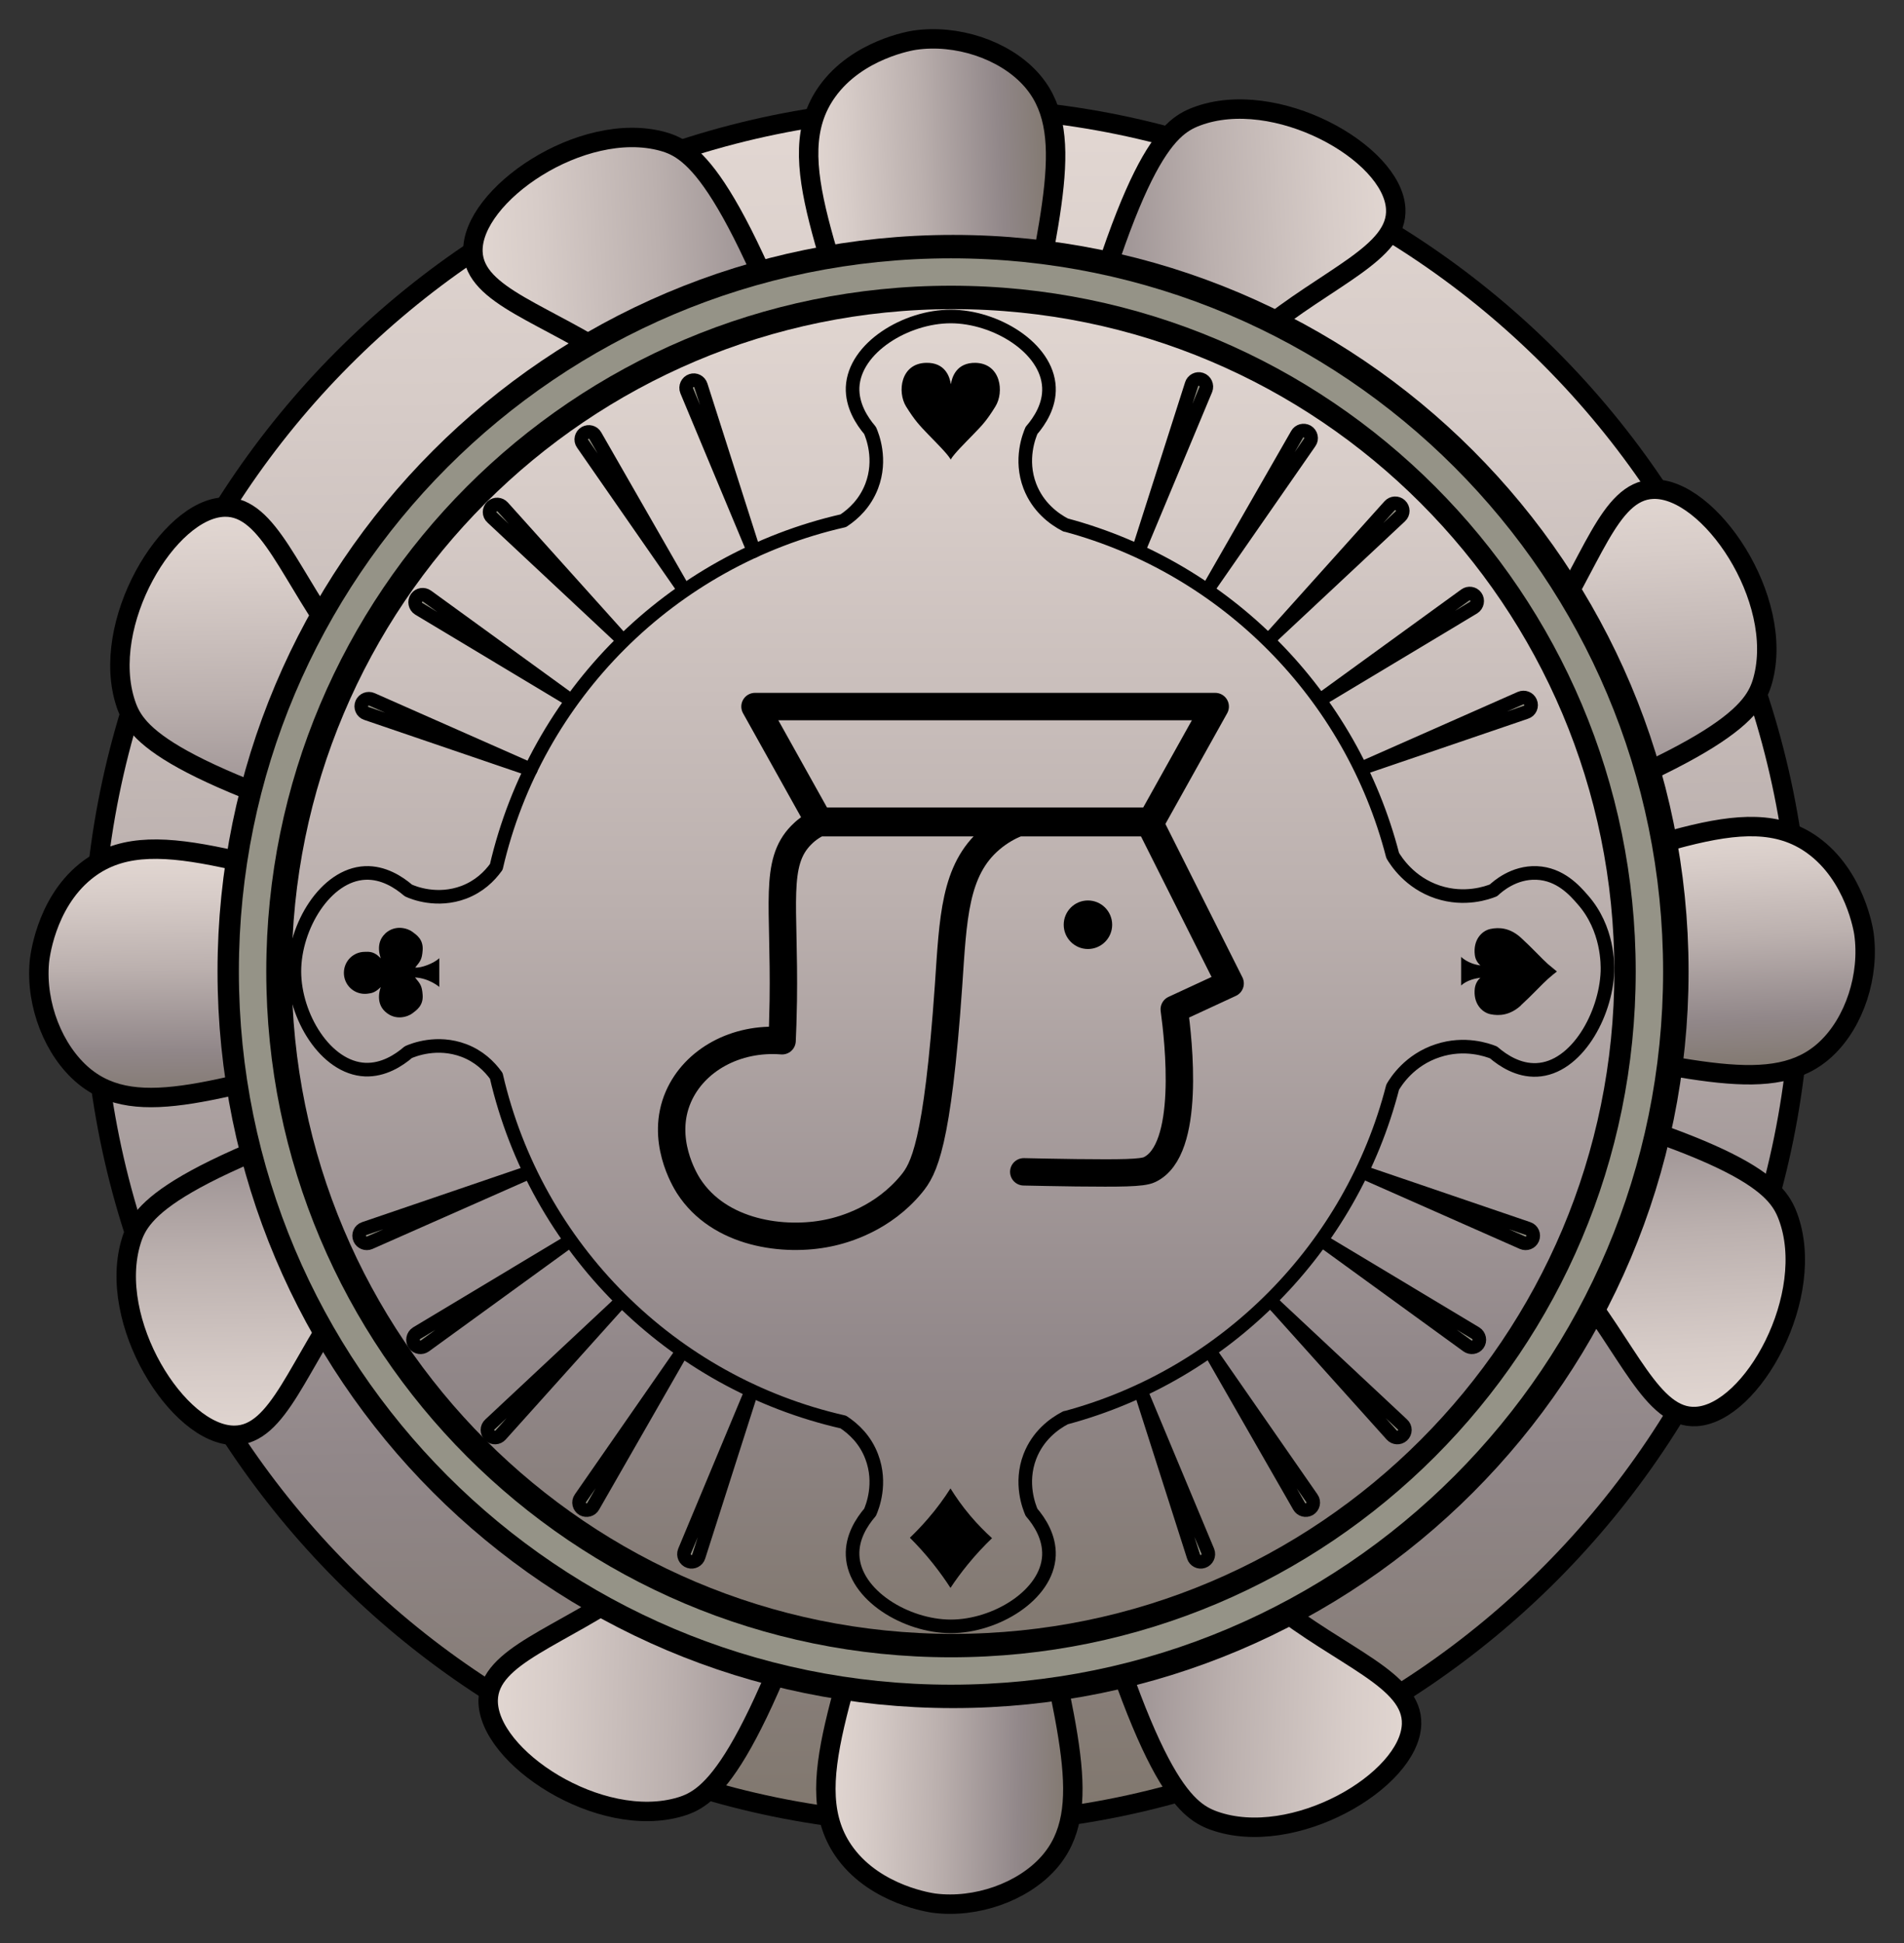 <svg width="49" height="50" viewBox="0 0 49 50" fill="none" xmlns="http://www.w3.org/2000/svg">
<rect x="0" y="0" width="49" height="50" fill="#333333" stroke="none"/>
<path d="M24.364 46.947C36.507 46.947 46.35 37.056 46.35 24.855C46.35 12.654 36.507 2.763 24.364 2.763C12.221 2.763 2.377 12.654 2.377 24.855C2.377 37.056 12.221 46.947 24.364 46.947Z" fill="url(#paint0_linear_48_17577)" stroke="black" stroke-width="0.5" stroke-linecap="round" stroke-linejoin="round"/>
<path d="M17.45 25.576C14.209 26.01 11.599 26.559 9.778 26.993C5.649 27.981 3.546 28.853 2.146 27.679C1.379 27.033 0.917 25.854 1.012 24.765C1.017 24.694 1.158 23.272 2.192 22.43C3.867 21.064 6.386 22.44 10.942 23.247C12.422 23.509 14.665 23.807 17.495 23.787C17.48 24.381 17.46 24.981 17.445 25.576H17.45Z" fill="url(#paint1_linear_48_17577)" stroke="black" stroke-width="0.5" stroke-linecap="round" stroke-linejoin="round"/>
<path d="M17.524 23.59C16.074 23.257 13.917 22.728 11.318 21.967C4.223 19.884 3.495 18.881 3.239 18.115C2.547 16.058 4.338 13.073 5.783 13.048C6.932 13.028 7.459 14.863 8.849 16.693C10.329 18.639 12.963 20.812 18.021 21.987C17.906 22.204 17.78 22.476 17.685 22.804C17.595 23.101 17.549 23.368 17.524 23.595V23.59Z" fill="url(#paint2_linear_48_17577)" stroke="black" stroke-width="0.5" stroke-linecap="round" stroke-linejoin="round"/>
<path d="M17.55 26.146C16.11 26.509 13.963 27.084 11.379 27.901C4.329 30.134 3.622 31.147 3.381 31.924C2.734 33.996 4.585 36.94 6.03 36.935C7.179 36.935 7.666 35.085 9.021 33.225C10.461 31.248 13.045 29.02 18.082 27.739C17.962 27.528 17.831 27.255 17.726 26.928C17.631 26.635 17.581 26.363 17.55 26.141V26.146Z" fill="url(#paint3_linear_48_17577)" stroke="black" stroke-width="0.5" stroke-linecap="round" stroke-linejoin="round"/>
<path d="M25.443 32.499C25.754 35.771 26.21 38.413 26.577 40.253C27.41 44.437 28.202 46.575 26.983 47.941C26.316 48.687 25.122 49.111 24.043 48.975C23.973 48.965 22.563 48.773 21.765 47.704C20.47 45.97 21.93 43.495 22.894 38.947C23.21 37.47 23.586 35.226 23.666 32.383C24.259 32.423 24.851 32.458 25.448 32.499H25.443Z" fill="url(#paint4_linear_48_17577)" stroke="black" stroke-width="0.5" stroke-linecap="round" stroke-linejoin="round"/>
<path d="M23.476 32.347C23.089 33.789 22.487 35.937 21.634 38.523C19.306 45.572 18.283 46.262 17.51 46.494C15.438 47.114 12.538 45.209 12.563 43.752C12.583 42.597 14.429 42.133 16.301 40.802C18.288 39.386 20.546 36.819 21.9 31.783C22.111 31.904 22.377 32.04 22.698 32.151C22.989 32.252 23.255 32.307 23.476 32.342V32.347Z" fill="url(#paint5_linear_48_17577)" stroke="black" stroke-width="0.5" stroke-linecap="round" stroke-linejoin="round"/>
<path d="M26.016 32.413C26.327 33.87 26.818 36.053 27.536 38.675C29.503 45.834 30.486 46.58 31.244 46.852C33.281 47.578 36.276 45.829 36.327 44.372C36.367 43.222 34.545 42.663 32.749 41.236C30.837 39.718 28.715 37.041 27.621 31.939C27.405 32.05 27.13 32.171 26.803 32.267C26.507 32.352 26.236 32.393 26.016 32.418V32.413Z" fill="url(#paint6_linear_48_17577)" stroke="black" stroke-width="0.5" stroke-linecap="round" stroke-linejoin="round"/>
<path d="M25.287 17.474C25.533 14.197 25.929 11.546 26.256 9.7C26.998 5.501 27.746 3.343 26.501 2.007C25.819 1.276 24.62 0.877 23.541 1.034C23.471 1.044 22.066 1.266 21.288 2.355C20.029 4.114 21.539 6.559 22.603 11.087C22.949 12.559 23.37 14.787 23.516 17.631C24.108 17.58 24.7 17.53 25.292 17.474H25.287Z" fill="url(#paint7_linear_48_17577)" stroke="black" stroke-width="0.5" stroke-linecap="round" stroke-linejoin="round"/>
<path d="M23.32 17.661C22.903 16.229 22.256 14.091 21.348 11.525C18.869 4.527 17.835 3.857 17.058 3.64C14.976 3.065 12.116 5.032 12.171 6.484C12.216 7.633 14.067 8.062 15.969 9.352C17.986 10.723 20.299 13.244 21.754 18.251C21.96 18.125 22.226 17.983 22.547 17.863C22.838 17.757 23.099 17.691 23.325 17.656L23.32 17.661Z" fill="url(#paint8_linear_48_17577)" stroke="black" stroke-width="0.5" stroke-linecap="round" stroke-linejoin="round"/>
<path d="M25.859 17.545C26.14 16.078 26.587 13.89 27.249 11.253C29.066 4.054 30.034 3.287 30.787 3C32.809 2.229 35.839 3.918 35.919 5.37C35.985 6.519 34.178 7.119 32.407 8.581C30.526 10.139 28.458 12.861 27.475 17.984C27.259 17.878 26.983 17.762 26.652 17.676C26.356 17.596 26.085 17.56 25.859 17.545Z" fill="url(#paint9_linear_48_17577)" stroke="black" stroke-width="0.5" stroke-linecap="round" stroke-linejoin="round"/>
<path d="M31.605 25.768C34.866 26.015 37.505 26.413 39.342 26.741C43.521 27.487 45.669 28.239 46.998 26.988C47.726 26.303 48.122 25.098 47.967 24.014C47.957 23.943 47.736 22.532 46.652 21.75C44.901 20.485 42.468 22.002 37.962 23.071C36.497 23.419 34.279 23.842 31.449 23.988C31.499 24.583 31.55 25.178 31.605 25.773V25.768Z" fill="url(#paint10_linear_48_17577)" stroke="black" stroke-width="0.5" stroke-linecap="round" stroke-linejoin="round"/>
<path d="M31.413 23.792C32.838 23.373 34.966 22.723 37.52 21.81C44.484 19.32 45.151 18.281 45.367 17.5C45.939 15.407 43.982 12.534 42.537 12.589C41.393 12.634 40.967 14.495 39.682 16.406C38.317 18.432 35.809 20.757 30.826 22.219C30.952 22.425 31.092 22.693 31.212 23.015C31.318 23.308 31.383 23.57 31.418 23.797L31.413 23.792Z" fill="url(#paint11_linear_48_17577)" stroke="black" stroke-width="0.5" stroke-linecap="round" stroke-linejoin="round"/>
<path d="M31.534 26.343C32.994 26.625 35.172 27.074 37.796 27.739C44.961 29.564 45.724 30.537 46.01 31.294C46.777 33.325 45.096 36.371 43.651 36.451C42.508 36.517 41.91 34.702 40.455 32.922C38.905 31.032 36.195 28.954 31.098 27.966C31.203 27.749 31.318 27.472 31.404 27.139C31.484 26.842 31.519 26.57 31.534 26.343Z" fill="url(#paint12_linear_48_17577)" stroke="black" stroke-width="0.5" stroke-linecap="round" stroke-linejoin="round"/>
<path d="M24.295 17.868C28.138 17.827 31.284 20.923 31.324 24.785C31.364 28.647 28.284 31.808 24.44 31.848C20.597 31.888 17.451 28.793 17.41 24.931C17.37 21.069 20.451 17.908 24.295 17.868Z" fill="url(#paint13_radial_48_17577)" stroke="black" stroke-width="0.5" stroke-linecap="round" stroke-linejoin="round"/>
<path d="M43.15 24.961C43.15 35.04 34.859 43.352 24.752 43.463H24.549C14.437 43.352 6.15 35.04 6.15 24.961C6.15 14.882 14.437 6.569 24.549 6.463H24.752C34.864 6.574 43.15 14.882 43.15 24.961Z" fill="url(#paint14_linear_48_17577)" stroke="black" stroke-width="0.5" stroke-linecap="round" stroke-linejoin="round"/>
<path d="M24.844 40.169C33.128 40.169 39.844 33.453 39.844 25.169C39.844 16.885 33.128 10.169 24.844 10.169C16.559 10.169 9.844 16.885 9.844 25.169C9.844 33.453 16.559 40.169 24.844 40.169Z" fill="white" stroke="black" stroke-width="0.5" stroke-linecap="round" stroke-linejoin="round"/>
<path d="M24.527 43C34.453 43 42.501 34.941 42.501 25C42.501 15.059 34.453 7 24.527 7C14.6 7 6.553 15.059 6.553 25C6.553 34.941 14.6 43 24.527 43Z" fill="url(#paint15_linear_48_17577)" stroke="black" stroke-width="1.91" stroke-linecap="round" stroke-linejoin="round"/>
<path d="M24.474 43C34.401 43 42.448 34.941 42.448 25C42.448 15.059 34.401 7 24.474 7C14.547 7 6.5 15.059 6.5 25C6.5 34.941 14.547 43 24.474 43Z" stroke="#959387" stroke-width="0.705" stroke-linecap="round" stroke-linejoin="round"/>
<path d="M41.368 25C41.327 26.116 40.571 27.487 39.547 27.532C39.08 27.553 38.687 27.298 38.436 27.082C38.279 27.019 37.694 26.81 37.005 27.037C36.273 27.274 35.925 27.832 35.841 27.975C34.779 32.108 31.547 35.376 27.438 36.481C27.438 36.481 27.431 36.481 27.427 36.481C27.114 36.642 26.71 36.949 26.504 37.482C26.24 38.173 26.49 38.783 26.546 38.916C26.759 39.163 27.013 39.557 26.995 40.028C26.95 41.05 25.62 41.852 24.471 41.852C23.321 41.852 21.987 41.05 21.942 40.028C21.921 39.561 22.175 39.167 22.391 38.916C22.447 38.787 22.698 38.176 22.433 37.482C22.27 37.05 21.973 36.771 21.702 36.593C17.279 35.589 13.793 32.111 12.772 27.686C12.591 27.434 12.326 27.18 11.94 27.033C11.247 26.772 10.637 27.019 10.509 27.075C10.261 27.288 9.868 27.543 9.398 27.525C8.377 27.48 7.576 26.147 7.576 24.997C7.576 23.846 8.377 22.51 9.398 22.464C9.864 22.444 10.258 22.698 10.509 22.914C10.637 22.974 11.247 23.221 11.94 22.96C12.33 22.81 12.591 22.559 12.772 22.308C13.796 17.882 17.279 14.408 21.702 13.4C21.973 13.222 22.266 12.943 22.433 12.511C22.698 11.82 22.447 11.206 22.391 11.077C22.179 10.829 21.925 10.435 21.942 9.968C21.987 8.946 23.318 8.144 24.467 8.144C25.616 8.144 26.95 8.946 26.995 9.968C27.016 10.435 26.762 10.826 26.546 11.077C26.49 11.21 26.24 11.82 26.504 12.511C26.71 13.044 27.114 13.351 27.427 13.512C27.427 13.512 27.434 13.512 27.438 13.512C31.547 14.617 34.776 17.882 35.841 22.015C35.925 22.154 36.273 22.715 37.005 22.956C37.698 23.183 38.279 22.974 38.436 22.911C38.54 22.813 38.958 22.44 39.547 22.464C40.149 22.489 40.526 22.914 40.731 23.151C41.393 23.898 41.372 24.836 41.368 24.993V25Z" stroke="black" stroke-width="0.35" stroke-linecap="round" stroke-linejoin="round"/>
<path d="M29.305 14.15L30.666 9.888C30.698 9.787 30.809 9.728 30.91 9.762C31.018 9.797 31.074 9.919 31.032 10.024L29.308 14.153L29.305 14.15Z" fill="#959387" stroke="black" stroke-width="0.35" stroke-linecap="round" stroke-linejoin="round"/>
<path d="M31.154 15.06L33.38 11.178C33.432 11.084 33.55 11.053 33.644 11.105C33.742 11.161 33.773 11.294 33.707 11.384L31.154 15.06Z" fill="#959387" stroke="black" stroke-width="0.35" stroke-linecap="round" stroke-linejoin="round"/>
<path d="M32.773 16.344L35.761 13.016C35.834 12.936 35.956 12.929 36.036 13.002C36.12 13.079 36.123 13.212 36.036 13.289L32.77 16.344H32.773Z" fill="#959387" stroke="black" stroke-width="0.35" stroke-linecap="round" stroke-linejoin="round"/>
<path d="M34.09 17.937L37.708 15.311C37.795 15.248 37.917 15.266 37.98 15.353C38.046 15.444 38.018 15.576 37.924 15.635L34.09 17.937Z" fill="#959387" stroke="black" stroke-width="0.35" stroke-linecap="round" stroke-linejoin="round"/>
<path d="M35.041 19.772L39.13 17.965C39.227 17.924 39.342 17.965 39.387 18.067C39.433 18.171 39.38 18.293 39.272 18.328L35.041 19.772Z" fill="#959387" stroke="black" stroke-width="0.35" stroke-linecap="round" stroke-linejoin="round"/>
<path d="M19.399 14.181L18.038 9.919C18.006 9.818 17.895 9.758 17.794 9.793C17.686 9.828 17.63 9.95 17.672 10.055L19.396 14.184L19.399 14.181Z" fill="#959387" stroke="black" stroke-width="0.35" stroke-linecap="round" stroke-linejoin="round"/>
<path d="M17.547 15.095L15.321 11.213C15.269 11.119 15.151 11.088 15.057 11.14C14.959 11.196 14.928 11.328 14.994 11.419L17.547 15.095Z" fill="#959387" stroke="black" stroke-width="0.35" stroke-linecap="round" stroke-linejoin="round"/>
<path d="M15.927 16.374L12.939 13.047C12.866 12.967 12.744 12.96 12.664 13.033C12.58 13.11 12.576 13.242 12.664 13.319L15.93 16.374H15.927Z" fill="#959387" stroke="black" stroke-width="0.35" stroke-linecap="round" stroke-linejoin="round"/>
<path d="M14.61 17.968L10.992 15.342C10.904 15.279 10.783 15.297 10.72 15.384C10.654 15.475 10.681 15.607 10.776 15.666L14.61 17.968Z" fill="#959387" stroke="black" stroke-width="0.35" stroke-linecap="round" stroke-linejoin="round"/>
<path d="M13.659 19.803L9.571 17.997C9.473 17.955 9.358 17.997 9.313 18.098C9.268 18.202 9.32 18.324 9.428 18.359L13.659 19.803Z" fill="#959387" stroke="black" stroke-width="0.35" stroke-linecap="round" stroke-linejoin="round"/>
<path d="M19.343 35.794L17.981 40.056C17.95 40.157 17.838 40.216 17.737 40.181C17.629 40.146 17.574 40.024 17.616 39.919L19.339 35.79L19.343 35.794Z" fill="#959387" stroke="black" stroke-width="0.35" stroke-linecap="round" stroke-linejoin="round"/>
<path d="M17.49 34.88L15.265 38.762C15.213 38.856 15.094 38.887 15 38.835C14.902 38.779 14.871 38.647 14.937 38.556L17.49 34.88Z" fill="#959387" stroke="black" stroke-width="0.35" stroke-linecap="round" stroke-linejoin="round"/>
<path d="M15.872 33.6L12.884 36.927C12.811 37.008 12.689 37.014 12.609 36.941C12.525 36.865 12.522 36.732 12.609 36.655L15.876 33.6H15.872Z" fill="#959387" stroke="black" stroke-width="0.35" stroke-linecap="round" stroke-linejoin="round"/>
<path d="M14.555 32.006L10.937 34.633C10.85 34.695 10.728 34.678 10.665 34.591C10.599 34.5 10.627 34.367 10.721 34.308L14.555 32.006Z" fill="#959387" stroke="black" stroke-width="0.35" stroke-linecap="round" stroke-linejoin="round"/>
<path d="M13.605 30.172L9.516 31.979C9.419 32.02 9.304 31.979 9.259 31.877C9.213 31.773 9.265 31.651 9.373 31.616L13.605 30.172Z" fill="#959387" stroke="black" stroke-width="0.35" stroke-linecap="round" stroke-linejoin="round"/>
<path d="M29.355 35.794L30.717 40.056C30.748 40.157 30.86 40.216 30.961 40.181C31.069 40.146 31.125 40.024 31.083 39.919L29.359 35.79L29.355 35.794Z" fill="#959387" stroke="black" stroke-width="0.35" stroke-linecap="round" stroke-linejoin="round"/>
<path d="M31.209 34.88L33.434 38.762C33.487 38.856 33.605 38.887 33.699 38.835C33.797 38.779 33.828 38.647 33.762 38.556L31.209 34.88Z" fill="#959387" stroke="black" stroke-width="0.35" stroke-linecap="round" stroke-linejoin="round"/>
<path d="M32.828 33.6L35.816 36.927C35.889 37.008 36.011 37.014 36.091 36.941C36.175 36.865 36.178 36.732 36.091 36.655L32.824 33.6H32.828Z" fill="#959387" stroke="black" stroke-width="0.35" stroke-linecap="round" stroke-linejoin="round"/>
<path d="M34.145 32.006L37.763 34.633C37.85 34.695 37.972 34.678 38.035 34.591C38.101 34.5 38.073 34.367 37.979 34.308L34.145 32.006Z" fill="#959387" stroke="black" stroke-width="0.35" stroke-linecap="round" stroke-linejoin="round"/>
<path d="M35.096 30.172L39.184 31.979C39.282 32.02 39.397 31.979 39.442 31.877C39.487 31.773 39.435 31.651 39.327 31.616L35.096 30.172Z" fill="#959387" stroke="black" stroke-width="0.35" stroke-linecap="round" stroke-linejoin="round"/>
<path d="M25.112 9.337C24.614 9.326 24.499 9.706 24.471 9.888C24.443 9.703 24.328 9.323 23.83 9.337C23.175 9.354 23.088 10.087 23.318 10.46C23.548 10.829 23.666 10.948 23.893 11.185C24.109 11.409 24.366 11.66 24.46 11.813C24.46 11.813 24.464 11.831 24.468 11.827C24.468 11.831 24.474 11.813 24.474 11.813C24.569 11.66 24.826 11.409 25.042 11.185C25.272 10.948 25.39 10.829 25.617 10.46C25.847 10.09 25.76 9.354 25.105 9.337H25.112Z" fill="black"/>
<path d="M24.461 38.302C24.304 38.546 24.116 38.811 23.879 39.083C23.723 39.264 23.566 39.428 23.416 39.571C23.608 39.763 23.81 39.983 24.015 40.241C24.186 40.457 24.335 40.666 24.461 40.862C24.586 40.67 24.736 40.468 24.903 40.262C25.116 40 25.328 39.777 25.53 39.582C25.352 39.421 25.161 39.23 24.966 38.999C24.757 38.752 24.593 38.514 24.461 38.302Z" fill="black"/>
<path d="M39.143 25.868C39.422 25.614 39.693 25.317 39.836 25.192C39.944 25.098 40.024 25.031 40.059 25.007C40.059 25.007 40.066 25.003 40.066 25C40.066 25 40.059 24.997 40.059 24.993C40.024 24.965 39.944 24.899 39.836 24.808C39.693 24.683 39.422 24.386 39.143 24.132C38.864 23.877 38.586 23.856 38.356 23.905C38.126 23.954 37.907 24.194 37.955 24.575C37.969 24.693 38.028 24.78 38.098 24.843C37.771 24.801 37.603 24.623 37.603 24.623V25.359C37.753 25.223 37.966 25.178 38.098 25.16C38.028 25.223 37.973 25.31 37.955 25.429C37.907 25.809 38.126 26.05 38.356 26.099C38.586 26.147 38.864 26.127 39.143 25.872V25.868Z" fill="black"/>
<path d="M26.347 30.155C26.674 30.162 27.141 30.172 27.698 30.179C28.823 30.19 29.391 30.19 29.582 30.099C30.655 29.593 30.328 26.772 30.22 25.973C30.7 25.75 31.177 25.53 31.658 25.307C30.958 23.916 30.262 22.524 29.562 21.132H21.144C20.872 21.254 20.705 21.401 20.615 21.495C19.918 22.206 20.193 23.27 20.158 25.753C20.151 26.21 20.137 26.58 20.127 26.782C18.936 26.688 17.87 27.281 17.459 28.223C16.982 29.318 17.627 30.371 17.717 30.514C18.515 31.759 20.197 31.962 21.311 31.731C21.761 31.641 22.729 31.348 23.453 30.472C23.77 30.089 24.125 29.482 24.411 25.363C24.529 23.633 24.561 22.388 25.49 21.596C25.734 21.387 25.974 21.265 26.138 21.195" stroke="black" stroke-width="0.705" stroke-linecap="round" stroke-linejoin="round"/>
<path d="M29.606 21.171H21.098L19.43 18.182H31.274L29.606 21.171Z" stroke="black" stroke-width="0.705" stroke-linecap="round" stroke-linejoin="round"/>
<path d="M27.998 24.421C28.343 24.421 28.622 24.141 28.622 23.797C28.622 23.452 28.343 23.172 27.998 23.172C27.654 23.172 27.375 23.452 27.375 23.797C27.375 24.141 27.654 24.421 27.998 24.421Z" fill="black"/>
<path d="M9.912 24.027C9.64 24.278 9.8 24.658 9.8 24.658C9.685 24.55 9.595 24.48 9.407 24.494C9.4 24.494 9.393 24.494 9.389 24.494C9.09 24.494 8.85 24.735 8.85 25.035C8.85 25.335 9.09 25.575 9.389 25.575C9.428 25.575 9.463 25.572 9.497 25.565C9.626 25.551 9.706 25.488 9.8 25.401C9.8 25.401 9.64 25.785 9.912 26.032C10.184 26.283 10.507 26.158 10.612 26.077C10.716 25.997 10.897 25.882 10.877 25.603C10.859 25.359 10.817 25.321 10.681 25.153C11.051 25.174 11.305 25.397 11.305 25.397V25.383V25.028V24.672V24.658C11.162 24.794 10.835 24.913 10.685 24.899C10.817 24.735 10.859 24.696 10.877 24.452C10.897 24.173 10.72 24.058 10.612 23.978C10.507 23.898 10.184 23.776 9.912 24.023V24.027Z" fill="black"/>
<defs>
<linearGradient id="paint0_linear_48_17577" x1="24.612" y1="47.16" x2="24.147" y2="2.977" gradientUnits="userSpaceOnUse">
<stop stop-color="#80776D"/>
<stop offset="0.22" stop-color="#918789"/>
<stop offset="0.55" stop-color="#BBB0AE"/>
<stop offset="0.84" stop-color="#D7CCC8"/>
<stop offset="1" stop-color="#E2D7D2"/>
</linearGradient>
<linearGradient id="paint1_linear_48_17577" x1="9.308" y1="28.399" x2="9.241" y2="22.006" gradientUnits="userSpaceOnUse">
<stop stop-color="#80776D"/>
<stop offset="0.22" stop-color="#918789"/>
<stop offset="0.55" stop-color="#BBB0AE"/>
<stop offset="0.84" stop-color="#D7CCC8"/>
<stop offset="1" stop-color="#E2D7D2"/>
</linearGradient>
<linearGradient id="paint2_linear_48_17577" x1="10.615" y1="23.878" x2="10.503" y2="13.21" gradientUnits="userSpaceOnUse">
<stop stop-color="#80776D"/>
<stop offset="0.22" stop-color="#918789"/>
<stop offset="0.55" stop-color="#BBB0AE"/>
<stop offset="0.84" stop-color="#D7CCC8"/>
<stop offset="1" stop-color="#E2D7D2"/>
</linearGradient>
<linearGradient id="paint3_linear_48_17577" x1="10.848" y1="26.426" x2="10.961" y2="37.093" gradientUnits="userSpaceOnUse">
<stop stop-color="#80776D"/>
<stop offset="0.22" stop-color="#918789"/>
<stop offset="0.55" stop-color="#BBB0AE"/>
<stop offset="0.84" stop-color="#D7CCC8"/>
<stop offset="1" stop-color="#E2D7D2"/>
</linearGradient>
<linearGradient id="paint4_linear_48_17577" x1="27.773" y1="40.816" x2="21.413" y2="40.653" gradientUnits="userSpaceOnUse">
<stop stop-color="#80776D"/>
<stop offset="0.22" stop-color="#918789"/>
<stop offset="0.55" stop-color="#BBB0AE"/>
<stop offset="0.84" stop-color="#D7CCC8"/>
<stop offset="1" stop-color="#E2D7D2"/>
</linearGradient>
<linearGradient id="paint5_linear_48_17577" x1="23.324" y1="39.339" x2="12.71" y2="39.066" gradientUnits="userSpaceOnUse">
<stop stop-color="#80776D"/>
<stop offset="0.22" stop-color="#918789"/>
<stop offset="0.55" stop-color="#BBB0AE"/>
<stop offset="0.84" stop-color="#D7CCC8"/>
<stop offset="1" stop-color="#E2D7D2"/>
</linearGradient>
<linearGradient id="paint6_linear_48_17577" x1="25.864" y1="39.376" x2="36.478" y2="39.648" gradientUnits="userSpaceOnUse">
<stop stop-color="#80776D"/>
<stop offset="0.22" stop-color="#918789"/>
<stop offset="0.55" stop-color="#BBB0AE"/>
<stop offset="0.84" stop-color="#D7CCC8"/>
<stop offset="1" stop-color="#E2D7D2"/>
</linearGradient>
<linearGradient id="paint7_linear_48_17577" x1="27.396" y1="9.064" x2="21.045" y2="9.361" gradientUnits="userSpaceOnUse">
<stop stop-color="#80776D"/>
<stop offset="0.22" stop-color="#918789"/>
<stop offset="0.55" stop-color="#BBB0AE"/>
<stop offset="0.84" stop-color="#D7CCC8"/>
<stop offset="1" stop-color="#E2D7D2"/>
</linearGradient>
<linearGradient id="paint8_linear_48_17577" x1="22.983" y1="10.635" x2="12.372" y2="11.131" gradientUnits="userSpaceOnUse">
<stop stop-color="#80776D"/>
<stop offset="0.22" stop-color="#918789"/>
<stop offset="0.55" stop-color="#BBB0AE"/>
<stop offset="0.84" stop-color="#D7CCC8"/>
<stop offset="1" stop-color="#E2D7D2"/>
</linearGradient>
<linearGradient id="paint9_linear_48_17577" x1="25.527" y1="10.581" x2="36.133" y2="10.085" gradientUnits="userSpaceOnUse">
<stop stop-color="#80776D"/>
<stop offset="0.22" stop-color="#918789"/>
<stop offset="0.55" stop-color="#BBB0AE"/>
<stop offset="0.84" stop-color="#D7CCC8"/>
<stop offset="1" stop-color="#E2D7D2"/>
</linearGradient>
<linearGradient id="paint10_linear_48_17577" x1="39.894" y1="27.881" x2="39.592" y2="21.501" gradientUnits="userSpaceOnUse">
<stop stop-color="#80776D"/>
<stop offset="0.22" stop-color="#918789"/>
<stop offset="0.55" stop-color="#BBB0AE"/>
<stop offset="0.84" stop-color="#D7CCC8"/>
<stop offset="1" stop-color="#E2D7D2"/>
</linearGradient>
<linearGradient id="paint11_linear_48_17577" x1="38.329" y1="23.443" x2="37.826" y2="12.787" gradientUnits="userSpaceOnUse">
<stop stop-color="#80776D"/>
<stop offset="0.22" stop-color="#918789"/>
<stop offset="0.55" stop-color="#BBB0AE"/>
<stop offset="0.84" stop-color="#D7CCC8"/>
<stop offset="1" stop-color="#E2D7D2"/>
</linearGradient>
<linearGradient id="paint12_linear_48_17577" x1="38.388" y1="25.999" x2="38.891" y2="36.655" gradientUnits="userSpaceOnUse">
<stop stop-color="#80776D"/>
<stop offset="0.22" stop-color="#918789"/>
<stop offset="0.55" stop-color="#BBB0AE"/>
<stop offset="0.84" stop-color="#D7CCC8"/>
<stop offset="1" stop-color="#E2D7D2"/>
</linearGradient>
<radialGradient id="paint13_radial_48_17577" cx="0" cy="0" r="1" gradientUnits="userSpaceOnUse" gradientTransform="translate(24.383 25.069) rotate(-90.597) scale(6.988 6.954)">
<stop offset="0.16" stop-color="#FF0303"/>
<stop offset="0.49" stop-color="#FD0303"/>
<stop offset="0.63" stop-color="#F50303"/>
<stop offset="0.74" stop-color="#E90503"/>
<stop offset="0.82" stop-color="#D80604"/>
<stop offset="0.89" stop-color="#C10905"/>
<stop offset="0.96" stop-color="#A50B06"/>
<stop offset="1" stop-color="#8F0E08"/>
</radialGradient>
<linearGradient id="paint14_linear_48_17577" x1="14.867" y1="9.322" x2="34.284" y2="40.693" gradientUnits="userSpaceOnUse">
<stop stop-color="#E2D7D2"/>
<stop offset="0.16" stop-color="#D7CCC8"/>
<stop offset="0.45" stop-color="#BBB0AE"/>
<stop offset="0.78" stop-color="#918789"/>
<stop offset="1" stop-color="#80776D"/>
</linearGradient>
<linearGradient id="paint15_linear_48_17577" x1="24.527" y1="43" x2="24.527" y2="6.997" gradientUnits="userSpaceOnUse">
<stop stop-color="#80776D"/>
<stop offset="0.22" stop-color="#918789"/>
<stop offset="0.55" stop-color="#BBB0AE"/>
<stop offset="0.84" stop-color="#D7CCC8"/>
<stop offset="1" stop-color="#E2D7D2"/>
</linearGradient>
</defs>
</svg>
